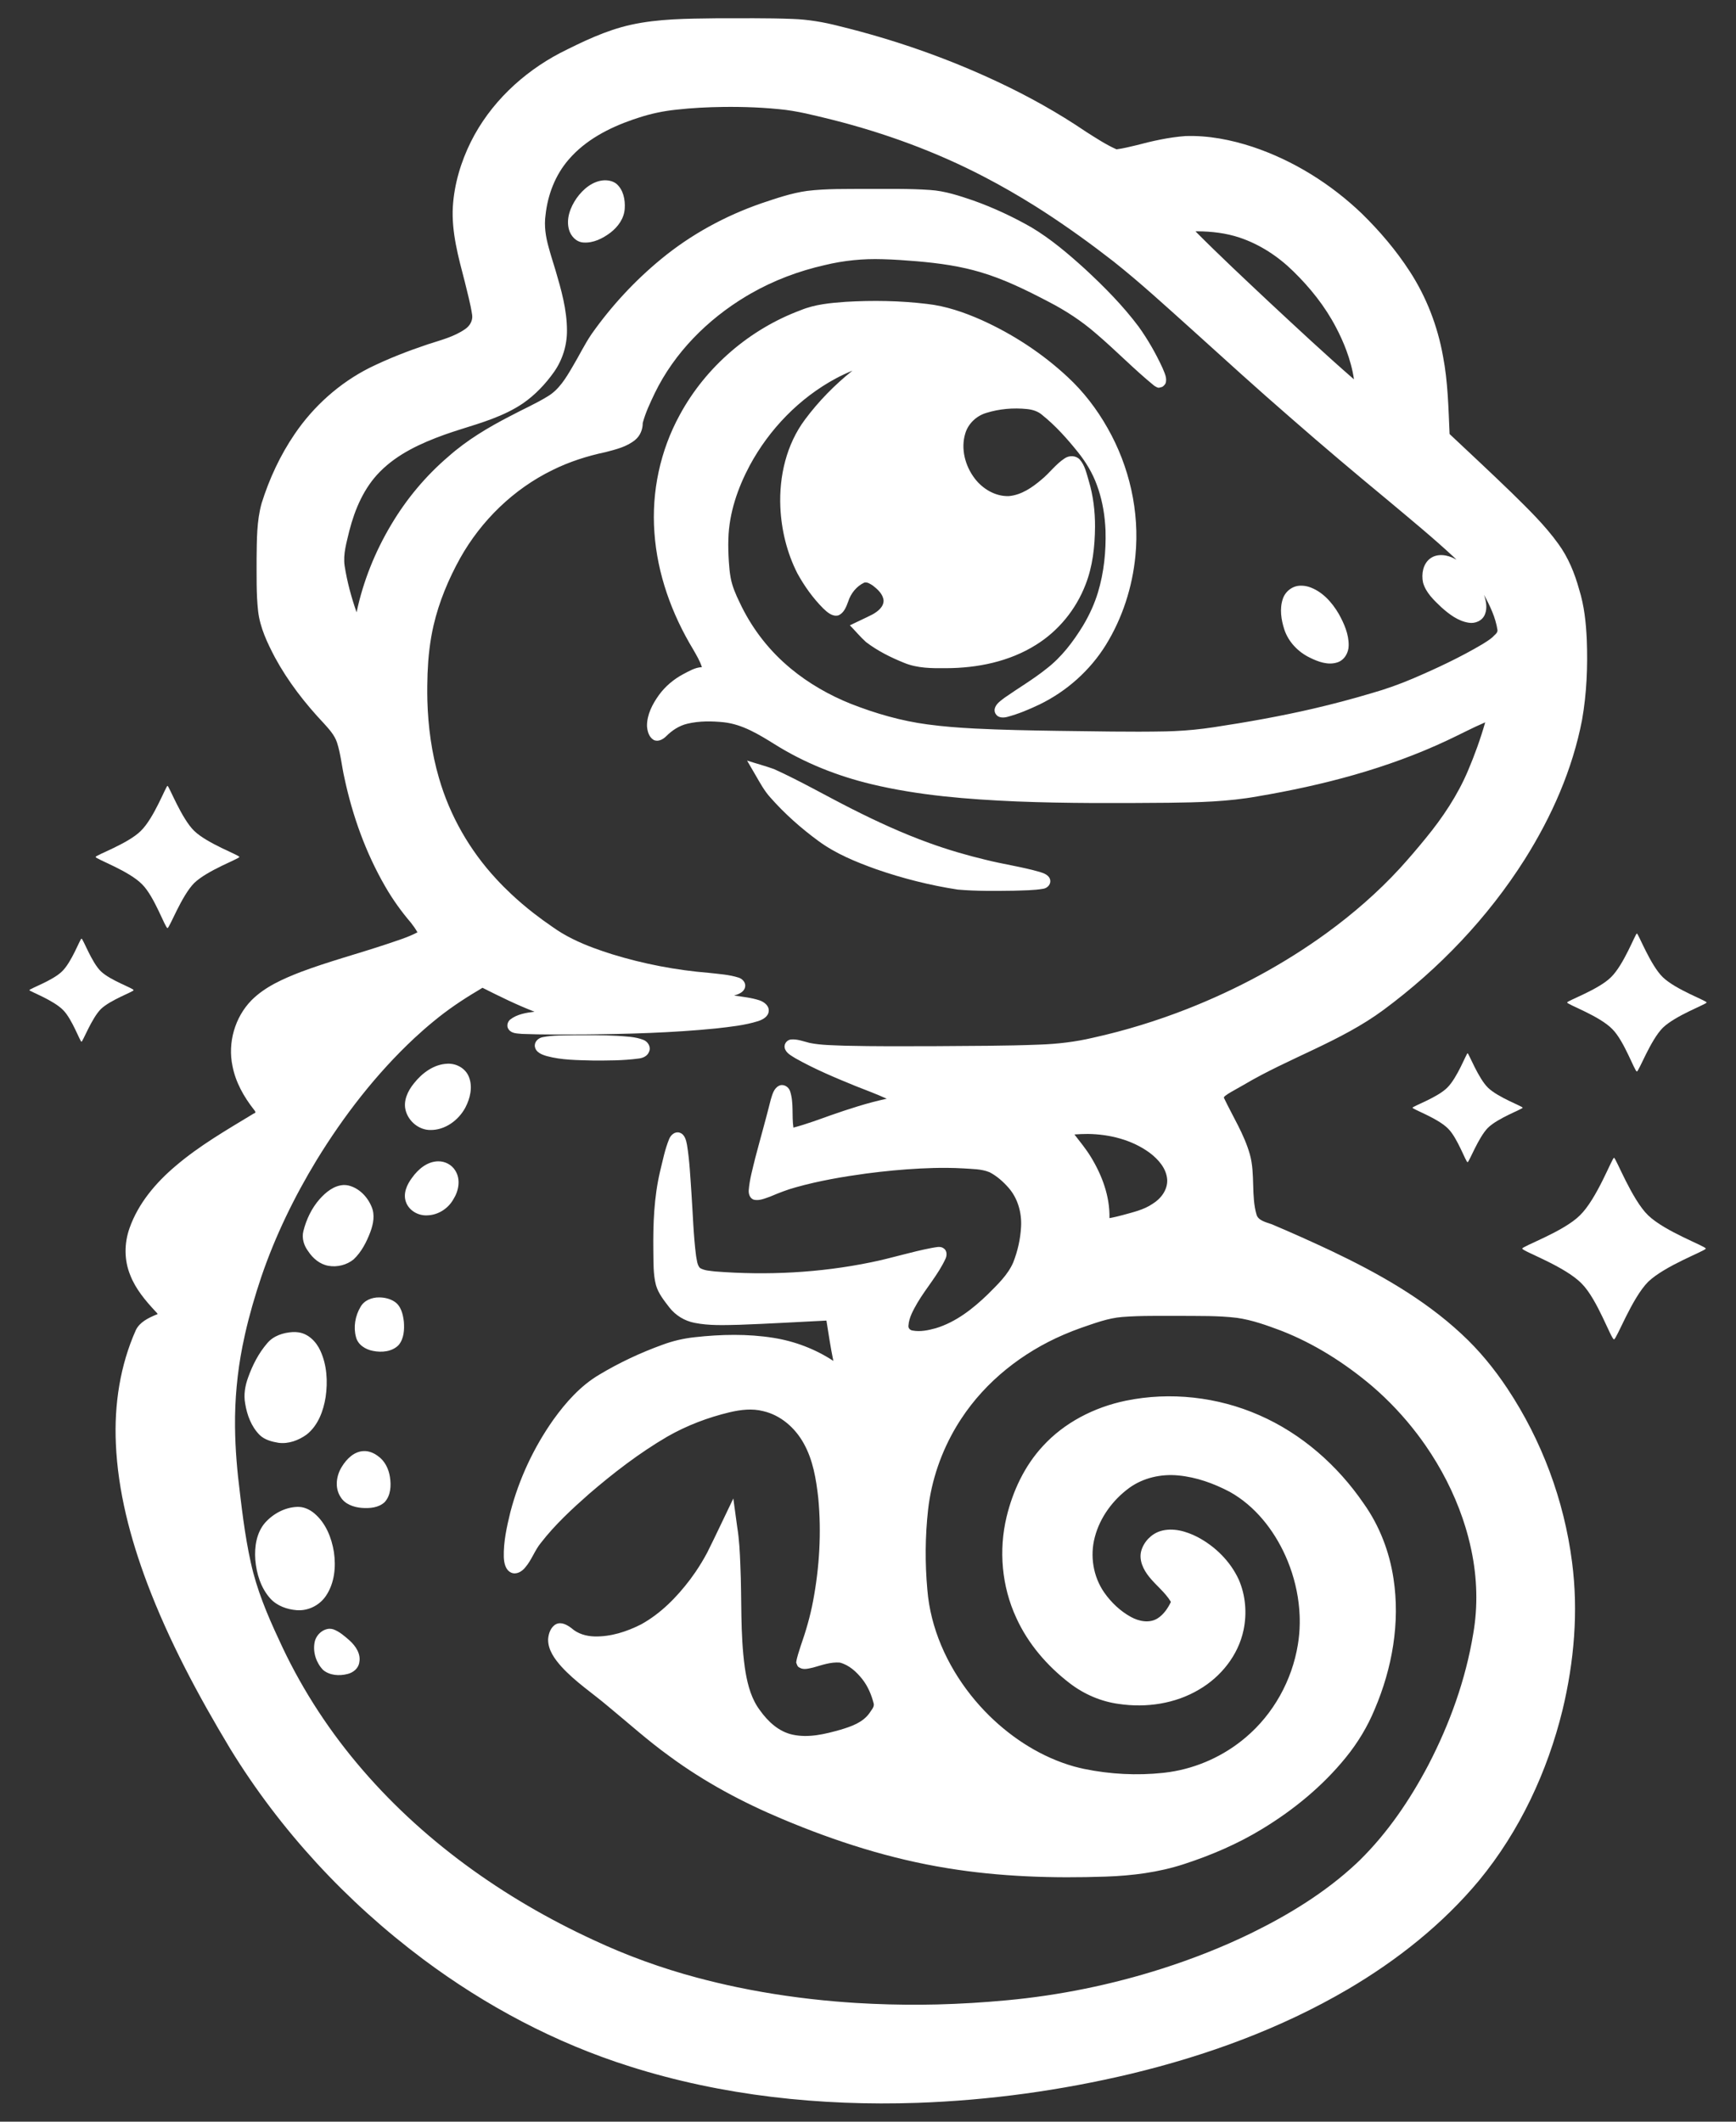 <?xml version="1.0" encoding="UTF-8" standalone="no"?>
<!-- Created with Inkscape (http://www.inkscape.org/) -->

<svg
   version="1.1"
   id="svg1"
   width="540"
   height="660"
   viewBox="0 0 540 660"
   sodipodi:docname="Plain_Chameleon.svg"
   inkscape:version="1.4 (86a8ad7, 2024-10-11)"
   xmlns:inkscape="http://www.inkscape.org/namespaces/inkscape"
   xmlns:sodipodi="http://sodipodi.sourceforge.net/DTD/sodipodi-0.dtd"
   xmlns="http://www.w3.org/2000/svg"
   xmlns:svg="http://www.w3.org/2000/svg">
  <rect x="0" y="0" width="540" height="660" fill="#333333" stroke="none"/>
  <sodipodi:namedview
     id="namedview1"
     pagecolor="#505050"
     bordercolor="#eeeeee"
     borderopacity="1"
     inkscape:showpageshadow="0"
     inkscape:pageopacity="0"
     inkscape:pagecheckerboard="0"
     inkscape:deskcolor="#505050"
     inkscape:zoom="1.3767215"
     inkscape:cx="228.80445"
     inkscape:cy="324.32123"
     inkscape:window-width="1920"
     inkscape:window-height="1137"
     inkscape:window-x="1912"
     inkscape:window-y="-8"
     inkscape:window-maximized="1"
     inkscape:current-layer="svg1" />
  <defs
     id="defs1" />
  <g
     id="g2"
     transform="translate(35.948,5.679)">
    <g
       id="g1"
       transform="translate(-136.737,-44.264)">
      <path
         id="path1"
         style="fill:#ffffff;fill-opacity:1;stroke-width:0.795"
         d="m 323.401,44.279 c -8.824,0.122 -17.748,0.11 -26.408,2.025 -7.76,1.721 -14.962,5.228 -22.016,8.789 -11.709,6.155 -21.795,15.71 -27.724,27.612 -3.111,6.278 -5.165,13.144 -5.601,20.153 -0.454,7.951 1.718,15.714 3.703,23.331 0.812,3.448 1.795,6.87 2.299,10.38 0.249,1.747 -0.733,3.408 -2.149,4.368 -3.464,2.429 -7.647,3.448 -11.614,4.747 -6.205,2.081 -12.329,4.452 -18.203,7.347 -9.32,4.714 -17.332,11.888 -23.2,20.515 -4.517,6.607 -7.928,13.948 -10.317,21.577 -1.561,5.571 -1.484,11.417 -1.566,17.154 0.025,5.472 -0.132,10.966 0.47,16.414 0.595,5.129 2.859,9.867 5.231,14.386 4.079,7.526 9.374,14.332 15.239,20.545 1.507,1.678 3.291,3.586 4.054,5.885 1.181,3.623 1.493,7.452 2.346,11.154 2.519,11.784 6.645,23.284 12.695,33.727 2.298,3.993 4.993,7.748 7.987,11.248 0.736,0.942 1.44,1.917 2.009,2.97 -3.072,1.62 -6.435,2.591 -9.708,3.72 -8.837,2.949 -17.863,5.328 -26.587,8.61 -5.483,2.134 -11.078,4.56 -15.301,8.783 -5.212,5.297 -7.466,13.265 -5.924,20.522 0.961,4.967 3.495,9.477 6.586,13.426 0.379,0.502 0.96,1.071 0.024,1.302 -8.345,5.061 -16.868,9.956 -24.314,16.321 -6.164,5.212 -11.614,11.624 -14.326,19.328 -1.675,4.709 -1.693,10.023 0.231,14.662 1.68,4.317 4.717,7.899 7.836,11.25 0.359,0.422 1.097,0.92 0.152,1.037 -2.397,1.022 -5.026,2.28 -6.239,4.731 -4.944,11.04 -6.775,23.294 -6.238,35.329 0.634,14.849 4.472,29.384 9.663,43.249 6.807,18.074 15.968,35.16 25.903,51.687 15.566,25.398 36.172,47.632 60.007,65.467 19.428,14.52 41.151,26.074 64.311,33.37 28.805,9.146 59.271,12.344 89.404,11.322 22.391,-0.778 44.697,-3.852 66.49,-9.044 23.531,-5.667 46.558,-14.038 67.48,-26.311 15.279,-8.994 29.419,-20.168 40.789,-33.831 12.623,-15.345 21.238,-33.775 25.957,-53.024 3.608,-15.01 4.969,-30.669 2.959,-46.017 -2.473,-19.215 -9.407,-37.853 -20.124,-53.995 -4.093,-6.161 -8.805,-11.928 -14.249,-16.947 -11.809,-10.995 -26.034,-18.961 -40.52,-25.857 -6.119,-2.881 -12.294,-5.65 -18.524,-8.284 -1.771,-0.623 -4.172,-1.147 -4.71,-2.942 -1.739,-5.796 -0.397,-12.644 -2.065,-18.683 -1.728,-6.256 -5.321,-11.84 -8.098,-17.706 -0.291,-0.615 4.032,-2.767 6.134,-4.015 14.154,-8.406 30.247,-13.508 43.524,-23.337 17.306,-12.811 32.431,-28.671 43.954,-46.886 8.349,-13.269 14.825,-27.884 17.795,-43.331 1.444,-8.206 1.782,-16.58 1.468,-24.895 -0.237,-5.284 -0.783,-10.6 -2.376,-15.668 -1.383,-5.022 -3.377,-9.931 -6.46,-14.162 -4.225,-5.882 -9.466,-10.929 -14.61,-15.993 -6.34,-6.141 -12.8,-12.151 -19.231,-18.196 -0.362,-8.087 -0.512,-16.226 -2.048,-24.2 -1.676,-9.358 -5.151,-18.402 -10.337,-26.379 -4.248,-6.57 -9.362,-12.56 -14.946,-18.03 -9.635,-9.207 -21.218,-16.458 -33.872,-20.703 -6.758,-2.227 -13.875,-3.623 -21.013,-3.373 -5.171,0.384 -10.244,1.535 -15.245,2.861 -2.038,0.472 -4.076,1.006 -6.151,1.265 -3.308,-1.473 -6.344,-3.487 -9.4,-5.415 -8.758,-5.95 -18.032,-11.119 -27.616,-15.611 -15.802,-7.423 -32.369,-13.189 -49.328,-17.324 -4.745,-1.237 -9.606,-2.052 -14.513,-2.216 -7.938,-0.307 -15.887,-0.186 -23.829,-0.196 z m 4.558,27.556 c 3.382,0.003 6.628,0.091 10.003,0.291 1.609,0.103 3.518,0.246 5.118,0.416 5.687,0.501 11.218,1.985 16.747,3.332 16.29,4.125 32.18,9.939 47.089,17.716 5.411,2.811 10.695,5.862 15.862,9.1 0.781,0.495 1.876,1.191 2.659,1.696 7.469,4.846 14.671,10.043 21.683,15.501 8.374,6.641 16.203,13.852 24.148,20.973 10.348,9.354 20.66,18.75 31.207,27.881 9.875,8.638 19.902,17.101 30.016,25.458 6.955,5.843 13.995,11.598 20.644,17.791 0.38,0.362 1.111,0.981 0.226,0.437 -2.331,-1.266 -5.48,-1.79 -7.736,-0.084 -2.218,1.69 -2.729,4.831 -2.191,7.422 0.863,3.176 3.378,5.508 5.683,7.704 2.436,2.177 5.21,4.314 8.523,4.826 2.034,0.362 4.341,-0.649 5.072,-2.663 0.776,-1.937 0.338,-4.106 -0.306,-6.016 1.872,3.45 3.613,7.07 4.196,10.987 0.048,0.983 -0.997,1.529 -1.554,2.2 -0.931,0.814 -2.181,1.579 -3.105,2.153 -6.932,4.104 -14.242,7.533 -21.643,10.698 -4.232,1.808 -8.574,3.346 -13.001,4.601 -5.937,1.775 -11.932,3.354 -17.966,4.762 -10.142,2.352 -20.601,4.215 -30.937,5.78 -4.088,0.621 -8.206,1.039 -12.337,1.214 -0.707,0.028 -1.746,0.061 -2.581,0.09 -11.275,0.23 -22.553,-0.047 -33.828,-0.168 -8.601,-0.131 -17.112,-0.29 -25.688,-0.719 -4.867,-0.255 -9.797,-0.626 -14.558,-1.272 -8.243,-1.079 -16.281,-3.41 -24.007,-6.442 -6.691,-2.692 -13.029,-6.317 -18.596,-10.916 -0.275,-0.246 -0.915,-0.766 -1.321,-1.132 -6.198,-5.393 -11.197,-12.12 -14.661,-19.565 -1.127,-2.299 -2.264,-4.914 -2.743,-7.552 -0.321,-1.723 -0.466,-3.461 -0.571,-5.127 -0.144,-2.24 -0.23,-4.707 -0.141,-7.038 0.221,-8.007 2.904,-15.762 6.637,-22.78 6.104,-11.32 15.438,-20.971 26.787,-27.081 1.677,-0.893 3.398,-1.706 5.159,-2.42 -5.512,4.412 -10.505,9.5 -14.724,15.165 -5.817,7.763 -8.113,17.71 -7.695,27.294 0.328,7.123 2.055,14.226 5.295,20.591 2.178,3.966 4.844,7.695 8.038,10.906 1.244,1.183 2.819,2.628 4.677,2.178 1.758,-0.698 2.485,-2.652 3.09,-4.296 0.792,-2.514 2.593,-4.787 5.006,-5.907 0.95,-0.25 1.875,0.426 2.645,0.904 1.502,1.17 3.157,2.629 3.36,4.641 0.037,2.031 -1.798,3.415 -3.394,4.325 -2.336,1.192 -4.731,2.268 -7.09,3.415 1.684,1.713 3.215,3.587 5.002,5.193 3.58,2.74 7.657,4.779 11.827,6.459 4.149,1.731 8.718,1.728 13.136,1.682 9.702,-0.029 19.64,-2.04 27.935,-7.258 6.986,-4.333 12.425,-11.021 15.383,-18.679 2.254,-5.707 2.924,-11.911 2.975,-18.006 0.027,-4.861 -0.561,-9.736 -1.966,-14.398 -0.685,-2.259 -1.162,-4.737 -2.774,-6.553 -1.193,-1.298 -3.248,-1.348 -4.668,-0.399 -2.76,1.782 -4.69,4.534 -7.215,6.603 -2.898,2.474 -6.269,4.817 -10.175,5.159 -4.178,0.156 -8.139,-2.219 -10.621,-5.476 -2.992,-3.919 -4.413,-9.282 -2.923,-14.075 0.924,-3.022 3.451,-5.395 6.455,-6.306 4.091,-1.285 8.466,-1.66 12.725,-1.221 1.704,0.173 3.408,0.684 4.716,1.835 4.169,3.345 7.753,7.361 11.09,11.52 2.502,3.114 4.601,6.57 5.951,10.341 0.152,0.434 0.346,0.954 0.525,1.507 0.627,1.951 1.114,3.969 1.448,5.905 0.385,2.161 0.608,4.542 0.697,6.615 0.186,6.528 -0.473,13.131 -2.378,19.394 -0.518,1.673 -1.113,3.27 -1.842,4.921 -0.819,1.856 -1.793,3.694 -2.785,5.354 -3.069,5.009 -6.68,9.791 -11.372,13.393 -4.115,3.308 -8.687,5.972 -12.999,8.999 -1.225,0.963 -2.786,1.915 -3.114,3.551 -0.068,0.598 0.033,1.152 0.41,1.635 0.747,1.118 2.314,1.115 3.501,0.801 3.478,-0.916 6.813,-2.327 10.054,-3.873 8.428,-4.096 15.7,-10.559 20.638,-18.533 5.16,-8.37 8.248,-17.977 9.189,-27.752 1.328,-13.709 -1.863,-27.736 -8.661,-39.687 -3.33,-5.903 -7.495,-11.348 -12.481,-15.951 -7.861,-7.311 -16.97,-13.27 -26.753,-17.68 -5.408,-2.391 -11.074,-4.353 -16.979,-5 -8.377,-1.011 -16.852,-1.14 -25.271,-0.645 -4.734,0.344 -9.563,0.772 -13.993,2.605 -15.871,5.905 -29.522,17.632 -37.59,32.538 -6.095,11.104 -8.832,23.982 -7.897,36.606 0.886,12.9 5.4,25.371 12.062,36.389 1.007,1.777 2.094,3.544 2.71,5.503 -2.119,0.068 -3.996,1.24 -5.83,2.187 -2.947,1.577 -5.565,3.767 -7.531,6.479 -2.018,2.801 -3.741,6.086 -3.718,9.621 0.094,1.619 0.604,3.497 2.096,4.363 1.393,0.674 2.881,-0.189 3.879,-1.164 1.82,-1.833 4.052,-3.298 6.59,-3.894 3.699,-0.879 7.564,-0.839 11.325,-0.449 5.852,0.642 10.964,3.824 15.856,6.863 9.226,5.784 19.466,9.849 30.039,12.385 14.767,3.545 29.975,4.721 45.109,5.38 15.791,0.631 31.599,0.543 47.399,0.414 9.198,-0.116 18.443,-0.339 27.52,-1.973 20.326,-3.435 40.499,-8.674 59.207,-17.474 3.914,-1.835 7.734,-3.871 11.71,-5.572 -1.459,5.128 -3.274,10.157 -5.362,15.063 -3.242,7.65 -7.899,14.613 -13.159,21.014 -2.596,3.186 -5.345,6.409 -8.065,9.387 -6.8,7.39 -14.582,14.149 -22.77,20.106 -13.28,9.652 -27.889,17.502 -43.204,23.532 -9.451,3.716 -19.439,6.809 -29.478,9.017 -5.424,1.285 -10.978,1.928 -16.544,2.128 -10.652,0.429 -21.408,0.395 -32.114,0.485 -9.499,0.036 -19.086,0.087 -28.529,-0.141 -3.643,-0.158 -7.328,-0.145 -10.915,-0.869 -1.912,-0.464 -3.839,-1.257 -5.836,-1.066 -1.201,0.145 -2.145,1.321 -1.938,2.525 0.325,1.683 2.062,2.484 3.374,3.332 6.016,3.391 12.402,6.064 18.791,8.662 3.211,1.268 6.452,2.466 9.592,3.906 -5.955,1.274 -11.753,3.174 -17.497,5.176 -1.816,0.642 -3.584,1.301 -5.345,1.899 -2.042,0.696 -4.095,1.368 -6.184,1.909 -0.561,-3.755 0.169,-7.673 -1.037,-11.329 -0.441,-1.365 -2.03,-2.353 -3.403,-1.709 -1.669,0.783 -2.127,2.783 -2.623,4.395 -1.515,6.098 -3.227,12.034 -4.821,18.133 -0.791,3.305 -1.753,6.603 -2.017,10.004 -0.08,1.172 0.371,2.521 1.573,2.93 1.748,0.42 3.479,-0.425 5.11,-0.965 2.629,-1.115 5.286,-2.174 8.048,-2.914 7.143,-2.002 14.578,-3.278 21.854,-4.265 5.594,-0.736 11.263,-1.279 16.833,-1.562 2.769,-0.137 5.418,-0.214 8.213,-0.192 1.74,0.011 3.472,0.064 5.127,0.163 2.737,0.207 5.596,0.129 8.173,1.198 2.26,1.179 4.211,2.915 5.888,4.821 2.887,3.293 4.134,7.771 3.899,12.098 -0.192,3.812 -1.051,7.596 -2.445,11.145 -1.7,3.925 -4.91,6.889 -7.866,9.874 -4.646,4.502 -9.936,8.667 -16.211,10.577 -2.327,0.638 -4.8,1.177 -7.208,0.726 -0.784,-0.085 -1.425,-0.744 -1.298,-1.56 0.175,-2.588 1.561,-4.894 2.806,-7.103 2.754,-4.646 6.43,-8.732 8.71,-13.659 0.504,-1.053 0.5,-2.562 -0.564,-3.246 -1.059,-0.807 -2.482,-0.296 -3.682,-0.135 -6.405,1.204 -12.546,3.193 -18.922,4.474 -15.914,3.273 -32.297,4.118 -48.484,2.85 -1.595,-0.215 -3.329,-0.233 -4.737,-1.095 -0.892,-0.998 -0.931,-2.459 -1.19,-3.717 -0.843,-6.504 -0.989,-13.072 -1.448,-19.609 -0.351,-4.99 -0.57,-10.005 -1.375,-14.948 -0.271,-1.477 -0.711,-3.358 -2.359,-3.824 -1.431,-0.396 -2.722,0.746 -3.204,2.017 -1.321,3.21 -1.973,6.645 -2.807,10.003 -1.91,8.091 -2.207,16.446 -2.109,24.726 0.075,3.57 -0.085,7.213 0.823,10.697 0.755,2.634 2.531,4.803 4.167,6.943 1.929,2.47 4.739,4.195 7.817,4.785 4.575,0.926 9.28,0.71 13.92,0.608 9.045,-0.318 18.08,-0.867 27.119,-1.309 0.681,4.186 1.279,8.387 2.152,12.539 -5.61,-3.676 -12.001,-6.119 -18.624,-7.167 -8.074,-1.288 -16.322,-1.103 -24.428,-0.207 -3.453,0.363 -6.852,1.149 -10.106,2.361 -6.856,2.479 -13.493,5.595 -19.743,9.351 -5.762,3.43 -10.296,8.543 -14.177,13.936 -6.129,8.679 -10.699,18.47 -13.386,28.75 -1.116,4.585 -2.172,9.268 -2.042,14.015 0.075,1.787 0.474,3.987 2.276,4.823 1.643,0.725 3.392,-0.345 4.399,-1.626 2.009,-2.323 2.938,-5.32 4.896,-7.679 4.344,-5.602 9.576,-10.438 14.876,-15.117 7.658,-6.596 15.709,-12.8 24.447,-17.907 6.036,-3.446 12.605,-5.941 19.36,-7.552 3.404,-0.799 6.991,-1.239 10.426,-0.354 5.449,1.249 9.956,5.222 12.616,10.048 2.902,5.187 3.868,11.169 4.519,17 1.016,10.666 0.377,21.471 -1.607,31.992 -0.893,4.789 -2.263,9.471 -3.877,14.063 -0.507,1.684 -1.15,3.343 -1.387,5.094 0.248,0.608 0.351,1.328 1.043,1.588 1.281,0.808 2.889,0.254 4.26,-0.027 2.694,-0.749 5.417,-1.765 8.261,-1.541 2.899,0.744 5.218,2.899 7.029,5.195 1.745,2.231 2.856,4.908 3.54,7.638 0.166,1.109 -0.793,1.966 -1.31,2.848 -2.089,2.983 -5.698,4.207 -9.034,5.208 -4.807,1.363 -9.914,2.626 -14.906,1.535 -4.308,-0.922 -7.687,-4.099 -10.165,-7.589 -2.565,-3.388 -3.726,-7.582 -4.445,-11.708 -0.073,-0.481 -0.181,-1.075 -0.257,-1.645 -1.457,-10.514 -0.896,-21.156 -1.382,-31.73 -0.148,-4.009 -0.338,-8.025 -0.987,-11.991 -0.399,-2.935 -0.799,-5.87 -1.198,-8.805 -2.712,5.595 -5.324,11.241 -8.105,16.802 -1.114,2.098 -2.345,4.132 -3.682,6.096 -0.44,0.649 -1.069,1.534 -1.611,2.257 -4.18,5.54 -9.177,10.643 -15.301,14.016 -4.463,2.264 -9.416,3.867 -14.467,3.746 -2.561,-0.064 -5.175,-0.799 -7.122,-2.527 -1.345,-1.027 -3.164,-2.119 -4.869,-1.286 -1.643,0.892 -2.33,2.895 -2.453,4.665 -0.072,3.356 2.061,6.222 4.199,8.604 4.304,4.708 9.678,8.222 14.511,12.337 6.335,5.218 12.443,10.727 19.114,15.523 10.815,7.965 22.731,14.341 35.107,19.516 16.484,6.943 33.657,12.432 51.346,15.269 16.255,2.662 32.789,3.173 49.228,2.607 8.187,-0.283 16.402,-1.322 24.215,-3.865 8.511,-2.77 16.803,-6.315 24.452,-10.988 9.746,-5.925 18.714,-13.275 25.919,-22.15 3.727,-4.562 6.805,-9.65 9.046,-15.101 5.428,-12.716 7.93,-26.9 5.82,-40.647 -1.265,-8.33 -4.359,-16.408 -9.252,-23.287 -8.104,-11.852 -19.299,-21.737 -32.51,-27.502 -12.938,-5.689 -27.653,-7.348 -41.508,-4.498 -9.743,2.02 -19.071,6.752 -25.822,14.152 -5.664,6.122 -9.306,13.904 -11.253,21.962 -2.504,10.414 -1.509,21.661 2.998,31.396 3.67,8.1 9.644,15.015 16.669,20.402 4.429,3.394 9.71,5.678 15.251,6.416 8.516,1.268 17.552,-0.052 25,-4.502 6.8,-3.979 12.147,-10.674 13.783,-18.456 1.114,-5.243 0.643,-10.865 -1.512,-15.786 -2.63,-5.661 -7.307,-10.282 -12.804,-13.181 -3.501,-1.794 -7.665,-3.017 -11.557,-1.835 -2.815,0.881 -5.112,3.279 -5.934,6.101 -0.808,2.937 0.656,5.901 2.471,8.142 2.143,2.682 4.974,4.791 6.745,7.772 -0.943,1.983 -2.25,3.916 -4.127,5.12 -2.547,1.603 -5.815,0.937 -8.305,-0.435 -3.299,-1.811 -6.111,-4.478 -8.271,-7.547 -3.486,-4.972 -4.529,-11.484 -2.954,-17.329 1.617,-6.145 5.613,-11.54 10.708,-15.273 4.374,-3.164 9.939,-4.391 15.27,-3.869 5.622,0.53 11.036,2.489 16.007,5.11 7.841,4.386 13.651,11.779 17.299,19.885 0.539,1.199 0.956,2.244 1.418,3.503 1.75,4.826 2.787,9.916 2.998,15.048 0.027,0.668 0.047,1.66 0.033,2.458 -0.018,2.199 -0.244,4.597 -0.585,6.638 -1.818,11.111 -7.595,21.558 -16.21,28.837 -6.709,5.712 -15.038,9.506 -23.756,10.792 -0.469,0.06 -1.307,0.181 -1.919,0.245 -8.187,0.867 -16.515,0.437 -24.578,-1.222 -1.068,-0.231 -2.034,-0.459 -3.143,-0.761 -9.943,-2.808 -18.928,-8.509 -26.286,-15.698 -2.115,-2.078 -4.119,-4.313 -5.907,-6.583 -7.385,-9.356 -12.481,-20.732 -13.451,-32.684 -0.751,-8.275 -0.69,-16.633 0.225,-24.892 1.031,-9.162 4.113,-18.073 8.845,-25.979 0.398,-0.661 0.963,-1.576 1.46,-2.316 7.647,-11.674 19.049,-20.639 31.813,-26.138 1.817,-0.79 3.698,-1.527 5.427,-2.134 4.119,-1.405 8.418,-3.068 12.874,-3.405 6.004,-0.481 12.035,-0.294 18.052,-0.341 5.863,0.058 11.754,-0.104 17.585,0.61 4.742,0.664 9.276,2.315 13.74,3.986 10.36,4.036 19.858,10.087 28.328,17.251 5.182,4.457 9.894,9.46 14.031,14.901 0.814,1.064 1.744,2.348 2.562,3.527 4.848,7 8.785,14.641 11.552,22.698 0.252,0.735 0.586,1.768 0.85,2.623 0.279,0.915 0.626,2.101 0.893,3.132 0.379,1.424 0.719,2.891 0.998,4.235 1.788,8.524 2.063,17.382 0.557,25.972 -2.356,14.263 -7.321,28.027 -13.98,40.831 -5.671,10.75 -12.576,20.961 -21.255,29.519 -0.341,0.335 -0.822,0.798 -1.211,1.158 -9.582,8.922 -20.864,15.822 -32.579,21.569 -8.945,4.356 -18.263,8.009 -27.691,11.025 -15.684,5.009 -32.025,8.363 -48.473,9.872 -7.158,0.674 -14.338,1.105 -21.525,1.29 -1.446,0.018 -3.134,0.062 -4.674,0.074 -6.874,0.061 -13.749,-0.128 -20.611,-0.54 -2.07,-0.137 -4.345,-0.298 -6.492,-0.483 -10.177,-0.873 -20.38,-2.32 -30.371,-4.4 -4.167,-0.869 -8.456,-1.885 -12.565,-2.987 -11.064,-2.955 -21.873,-6.865 -32.243,-11.728 -28.015,-12.935 -53.81,-31.303 -73.648,-55.075 -9.742,-11.646 -17.942,-24.587 -24.21,-38.42 -3.591,-7.673 -6.885,-15.553 -8.699,-23.858 -1.958,-8.793 -2.934,-17.763 -3.976,-26.699 -0.359,-3.423 -0.634,-6.854 -0.794,-10.292 -0.076,-1.687 -0.134,-3.596 -0.147,-5.372 -0.087,-8.352 0.687,-16.71 2.299,-24.906 0.228,-1.136 0.538,-2.64 0.798,-3.782 1.375,-6.094 3.093,-11.96 5.076,-17.87 4.335,-12.72 10.249,-24.872 17.222,-36.348 8.438,-13.767 18.523,-26.835 30.4,-37.924 1.949,-1.81 3.927,-3.545 5.939,-5.191 4.273,-3.543 8.877,-6.664 13.65,-9.491 0.528,-0.324 1.057,-0.648 1.585,-0.972 5.304,2.67 10.635,5.31 16.181,7.446 -2.614,0.319 -5.396,0.767 -7.537,2.416 -0.908,0.741 -1.237,2.192 -0.466,3.133 0.936,1.297 2.742,1.207 4.174,1.359 6.442,0.259 12.893,0.166 19.34,0.162 13.653,-0.127 27.322,-0.506 40.914,-1.858 4.429,-0.512 8.915,-0.948 13.185,-2.295 1.457,-0.483 3.164,-1.43 3.251,-3.149 0.12,-1.67 -1.44,-2.801 -2.856,-3.302 -2.556,-0.838 -5.259,-1.111 -7.914,-1.482 1.365,-0.42 3.054,-1.043 3.404,-2.596 0.338,-1.341 -0.726,-2.588 -1.961,-2.979 -2.985,-0.97 -6.156,-1.127 -9.255,-1.492 -10.207,-0.83 -20.373,-2.779 -30.179,-5.804 -1.819,-0.576 -3.831,-1.242 -5.693,-1.946 -4.518,-1.676 -8.923,-3.739 -12.843,-6.568 -1.921,-1.302 -4.033,-2.847 -5.865,-4.273 -2.314,-1.802 -4.735,-3.854 -6.946,-5.934 -1.506,-1.407 -3.138,-3.04 -4.598,-4.631 -8.293,-8.914 -14.507,-19.76 -17.873,-31.468 -2.283,-7.815 -3.38,-15.944 -3.605,-24.073 -0.034,-1.417 -0.054,-3.075 -0.03,-4.586 0.017,-2.531 0.115,-5.062 0.297,-7.587 0.091,-1.206 0.232,-2.668 0.394,-3.968 0.307,-2.488 0.71,-4.837 1.277,-7.302 1.705,-7.319 4.632,-14.321 8.269,-20.881 6.575,-11.708 16.634,-21.501 28.732,-27.395 5.224,-2.596 10.818,-4.376 16.517,-5.579 3.208,-0.843 6.612,-1.646 9.215,-3.82 1.541,-1.28 2.336,-3.271 2.325,-5.25 0.857,-3.232 2.323,-6.269 3.749,-9.282 6.13,-12.604 16.407,-22.914 28.358,-30.092 0.342,-0.204 1.067,-0.623 1.555,-0.91 7.135,-4.083 14.907,-6.996 22.919,-8.811 5.884,-1.435 11.956,-2.042 18.008,-1.841 1.899,0.045 3.605,0.134 5.504,0.253 6.897,0.464 13.816,1.081 20.567,2.63 1.262,0.29 2.756,0.674 4.092,1.066 7.564,2.188 14.698,5.733 21.599,9.346 5.217,2.7 10.168,5.931 14.602,9.794 6.179,5.245 11.812,11.109 18.097,16.231 0.581,0.352 1.26,0.909 1.955,0.543 0.714,-0.049 1.208,-0.582 1.573,-1.14 0.677,-1.673 -0.307,-3.392 -0.913,-4.931 -2.066,-4.474 -4.524,-8.78 -7.394,-12.788 -4.902,-6.554 -10.691,-12.39 -16.681,-17.945 -5.223,-4.737 -10.629,-9.351 -16.7,-12.976 -5.76,-3.288 -11.799,-6.109 -18.047,-8.337 -4.388,-1.492 -8.842,-2.986 -13.502,-3.282 -6.6,-0.47 -13.224,-0.292 -19.835,-0.336 -6.132,0.054 -12.293,-0.12 -18.392,0.628 -4.879,0.675 -9.559,2.297 -14.211,3.857 -11.278,3.911 -21.923,9.708 -31.144,17.307 -8.21,6.749 -15.501,14.618 -21.631,23.298 -2.275,3.321 -3.996,6.978 -6.078,10.417 -1.983,3.378 -4.106,6.914 -7.55,8.992 -3.794,2.341 -7.821,4.08 -11.749,6.183 -6.801,3.506 -13.438,7.458 -19.18,12.557 -7.051,6.015 -13.067,13.216 -17.797,21.183 -5.036,8.432 -8.761,17.671 -10.785,27.289 -1.652,-4.702 -2.951,-9.543 -3.723,-14.468 -0.528,-3.687 0.636,-7.313 1.46,-10.865 1.733,-6.741 4.571,-13.428 9.555,-18.423 5.48,-5.551 12.745,-8.85 19.979,-11.468 1.678,-0.59 3.378,-1.164 4.993,-1.666 6.671,-2.094 13.553,-4.106 19.417,-8.058 3.84,-2.639 7.098,-6.08 9.776,-9.877 2.618,-3.749 4.021,-8.301 3.983,-12.873 -0.008,-6.42 -1.782,-12.666 -3.587,-18.773 -0.715,-2.347 -1.518,-4.844 -2.12,-7.113 -0.914,-3.243 -1.441,-6.645 -0.956,-10.008 0.674,-6.286 3.034,-12.469 7.214,-17.267 5.215,-6.076 12.551,-9.857 20.014,-12.435 0.383,-0.12 1.174,-0.386 1.713,-0.562 3.818,-1.266 7.77,-2.089 11.77,-2.501 4.864,-0.551 9.766,-0.786 14.606,-0.848 0.716,-0.012 1.432,-0.009 2.148,-0.014 z m -39.186,22.831 c -3.612,0.189 -6.615,2.741 -8.627,5.572 -1.923,2.772 -3.301,6.322 -2.387,9.706 0.55,2.05 2.241,3.926 4.452,4.074 3.088,0.248 6.039,-1.234 8.444,-3.045 2.384,-1.819 4.318,-4.491 4.468,-7.573 0.17,-2.728 -0.438,-5.818 -2.617,-7.661 -1.045,-0.818 -2.43,-1.099 -3.732,-1.073 z M 473.281,110.543 c 4.411,0.022 8.87,0.545 13.068,1.941 6.304,2.111 11.984,5.835 16.715,10.477 5.246,5.114 9.884,10.91 13.282,17.421 1.234,2.32 2.387,4.881 3.258,7.242 1.063,2.904 1.919,5.898 2.347,8.966 -9.035,-7.858 -17.783,-16.039 -26.545,-24.197 -7.656,-7.196 -15.337,-14.373 -22.745,-21.826 0.206,-0.007 0.413,-0.016 0.619,-0.022 z m 32.052,110.234 c -2.503,8.5e-4 -4.777,1.791 -5.527,4.152 -1.022,3.068 -0.495,6.427 0.472,9.438 1.276,3.905 4.324,7.053 7.993,8.817 2.569,1.263 5.576,2.379 8.436,1.478 2.249,-0.675 3.593,-3.013 3.601,-5.279 0.059,-3.511 -1.418,-6.839 -3.09,-9.85 -2.13,-3.64 -5.192,-7.061 -9.308,-8.399 -0.834,-0.247 -1.705,-0.389 -2.577,-0.358 z m -169.507,58.962 c 1.396,2.412 2.729,4.888 4.62,6.96 4.45,5.047 9.523,9.534 14.943,13.512 5.386,3.954 11.637,6.499 17.884,8.745 8.266,2.877 16.793,5.031 25.445,6.358 5.789,0.506 11.612,0.431 17.418,0.349 3.087,-0.115 6.205,-0.085 9.256,-0.621 1.209,-0.227 2.259,-1.322 2.09,-2.598 -0.219,-1.562 -1.877,-2.205 -3.208,-2.604 -5.574,-1.614 -11.343,-2.399 -16.965,-3.82 -5.794,-1.376 -11.766,-3.131 -17.484,-5.208 -8.258,-2.978 -16.273,-6.668 -24.056,-10.608 -8.082,-4.085 -15.937,-8.625 -24.187,-12.371 -2.764,-0.996 -5.613,-1.748 -8.41,-2.648 0.884,1.517 1.769,3.035 2.653,4.552 z m -56.231,80.871 c -3.334,0.095 -6.715,-0.054 -10.001,0.607 -1.378,0.252 -2.682,1.487 -2.42,2.974 0.299,1.785 2.216,2.491 3.749,2.927 4.608,1.242 9.426,1.233 14.163,1.364 4.746,0.016 9.518,0.034 14.23,-0.6 1.375,-0.128 2.861,-0.734 3.365,-2.129 0.689,-1.48 -0.346,-3.183 -1.793,-3.708 -2.565,-0.996 -5.372,-1.038 -8.084,-1.239 -4.399,-0.231 -8.806,-0.213 -13.21,-0.196 z m -39.608,8.865 c -4.239,0.149 -7.908,2.903 -10.448,6.122 -1.91,2.347 -3.417,5.49 -2.528,8.559 0.949,3.328 4.137,5.954 7.649,5.939 4.587,0.066 8.757,-3.03 10.876,-6.963 1.499,-2.859 2.349,-6.388 1.132,-9.5 -1.02,-2.687 -3.87,-4.283 -6.681,-4.158 z m 199.176,21.85 c 6.778,0.087 13.731,1.816 19.254,5.871 2.661,2.019 5.179,4.817 5.437,8.299 0.193,3.16 -1.939,5.984 -4.537,7.564 -2.777,1.9 -6.113,2.609 -9.3,3.505 -1.364,0.358 -2.731,0.707 -4.121,0.947 0.157,-6.757 -2.295,-13.32 -5.774,-19.02 -1.509,-2.475 -3.354,-4.716 -5.125,-7.004 1.387,-0.087 2.775,-0.172 4.166,-0.161 z m -202.086,8.513 c -3.407,0.049 -6.225,2.462 -8.112,5.107 -1.57,2.088 -2.851,4.856 -1.927,7.48 0.912,2.691 3.773,4.353 6.552,4.225 3.387,-0.045 6.582,-2.063 8.226,-5.002 1.666,-2.606 2.33,-6.212 0.585,-8.945 -1.105,-1.823 -3.207,-2.904 -5.324,-2.865 z m -29.349,7.372 c -3.03,0.123 -5.553,2.2 -7.49,4.362 -2.505,2.83 -4.171,6.346 -5.085,9.995 -0.538,2.181 0.158,4.473 1.491,6.229 1.447,2.225 3.639,4.086 6.313,4.549 2.725,0.485 5.689,-0.253 7.836,-2.004 2.467,-2.328 4.039,-5.445 5.222,-8.583 0.906,-2.465 1.443,-5.277 0.361,-7.78 -1.27,-3.107 -3.909,-5.853 -7.249,-6.631 -0.46,-0.094 -0.929,-0.146 -1.399,-0.139 z m 11.001,34.966 c -2.276,-0.034 -4.713,0.923 -5.831,3.015 -1.624,2.76 -2.229,6.212 -1.375,9.322 0.597,2.398 2.94,3.854 5.241,4.291 2.732,0.564 5.989,0.291 8.028,-1.816 1.664,-1.99 1.812,-4.783 1.621,-7.261 -0.264,-2.316 -0.878,-4.957 -2.991,-6.285 -1.389,-0.885 -3.059,-1.263 -4.693,-1.266 z m -26.907,10.78 c -2.923,0.18 -5.989,1.148 -7.914,3.476 -2.675,3.09 -4.564,6.805 -5.936,10.636 -0.951,2.579 -1.423,5.379 -0.922,8.11 0.572,3.583 1.921,7.213 4.531,9.816 1.558,1.496 3.755,2.062 5.827,2.407 3.122,0.418 6.275,-0.766 8.779,-2.575 3.547,-2.817 5.203,-7.33 5.897,-11.674 0.692,-4.825 0.408,-9.948 -1.659,-14.423 -1.292,-2.827 -3.797,-5.364 -7.011,-5.714 -0.526,-0.075 -1.061,-0.075 -1.591,-0.058 z m 22.16,37.02 c -3.037,0.07 -5.383,2.452 -6.871,4.888 -1.724,2.755 -2.25,6.525 -0.408,9.355 1.361,2.307 4.109,3.229 6.642,3.434 2.435,0.177 5.194,-0.033 7.072,-1.77 1.938,-2.08 2.084,-5.186 1.661,-7.854 -0.387,-2.543 -1.605,-5.044 -3.766,-6.534 -1.241,-0.933 -2.758,-1.566 -4.331,-1.519 z m -20.757,17.36 c -3.807,0.142 -7.433,2.099 -9.955,4.904 -2.72,3.115 -3.346,7.494 -3.073,11.49 0.358,4.366 1.723,8.845 4.707,12.147 2.079,2.267 5.18,3.358 8.188,3.593 3.574,0.276 7.163,-1.532 9.127,-4.52 2.648,-3.953 3.11,-8.988 2.432,-13.596 -0.725,-4.48 -2.555,-9.037 -6.104,-12.016 -1.49,-1.243 -3.349,-2.09 -5.322,-2.002 z m 9.964,37.912 c -2.265,0.171 -4.194,2.122 -4.559,4.334 -0.544,3.028 0.537,6.299 2.673,8.492 2.059,1.719 5.033,1.888 7.545,1.255 1.781,-0.411 3.47,-1.756 3.706,-3.658 0.53,-2.639 -1.161,-5.081 -3.019,-6.775 -1.538,-1.34 -3.12,-2.759 -5.06,-3.473 -0.414,-0.124 -0.852,-0.192 -1.284,-0.175 z" />
    </g>
    <path
       d="m 38.516,260.899 c 0,0.531 -9.911,4.123 -14.034,8.087 -3.964,3.964 -7.703,14.023 -8.325,14.034 -0.704,0.012 -4.044,-9.752 -7.849,-13.558 -4.123,-4.281 -14.485,-7.91 -14.509,-8.563 -0.021,-0.566 10.069,-4.123 14.034,-8.087 4.123,-3.964 7.856,-14.047 8.325,-14.034 0.462,0.014 4.361,10.228 8.325,14.034 4.123,3.964 14.034,7.517 14.034,8.087 z"
       id="text1"
       style="fill:#ffffff;fill-opacity:1;stroke-width:11.417"
       aria-label="✦"
       sodipodi:nodetypes="scscscscs" />
    <path
       d="m 494.653,382.72 c 0,0.678 -12.652,5.263 -17.915,10.324 -5.061,5.061 -9.834,17.902 -10.628,17.915 -0.899,0.015 -5.162,-12.449 -10.02,-17.308 -5.263,-5.466 -18.492,-10.098 -18.522,-10.931 -0.027,-0.722 12.854,-5.263 17.915,-10.324 5.263,-5.061 10.029,-17.933 10.628,-17.915 0.589,0.017 5.567,13.057 10.628,17.915 5.263,5.061 17.915,9.596 17.915,10.324 z"
       id="text1-0"
       style="fill:#ffffff;fill-opacity:1;stroke-width:14.575"
       aria-label="✦"
       sodipodi:nodetypes="scscscscs" />
    <path
       d="m 437.688,338.904 c 0,0.407 -7.591,3.158 -10.749,6.194 -3.036,3.036 -5.9,10.741 -6.377,10.749 -0.54,0.009 -3.097,-7.47 -6.012,-10.385 -3.158,-3.279 -11.095,-6.059 -11.113,-6.559 -0.016,-0.433 7.713,-3.158 10.749,-6.194 3.158,-3.036 6.018,-10.76 6.377,-10.749 0.353,0.01 3.34,7.834 6.377,10.749 3.158,3.036 10.749,5.758 10.749,6.194 z"
       id="text1-0-2"
       style="fill:#ffffff;fill-opacity:1;stroke-width:8.745"
       aria-label="✦"
       sodipodi:nodetypes="scscscscs" />
    <path
       d="m 494.915,306.17 c 0,0.515 -9.615,4 -13.615,7.846 -3.846,3.846 -7.474,13.606 -8.077,13.615 -0.683,0.012 -3.923,-9.462 -7.615,-13.154 -4,-4.154 -14.054,-7.674 -14.077,-8.308 -0.02,-0.549 9.769,-4 13.616,-7.846 4,-3.846 7.622,-13.629 8.077,-13.615 0.448,0.013 4.231,9.923 8.077,13.615 4,3.846 13.615,7.293 13.615,7.846 z"
       id="text1-0-2-6"
       style="fill:#ffffff;fill-opacity:1;stroke-width:11.077"
       aria-label="✦"
       sodipodi:nodetypes="scscscscs" />
    <path
       d="m 5.61,302.341 c 0,0.462 -7.185,2.989 -10.174,5.863 -2.874,2.874 -5.632,10.163 -6.036,10.174 -0.419,0.011 -2.932,-7.07 -5.691,-9.829 -2.989,-3.104 -10.522,-5.88 -10.519,-6.208 0.005,-0.454 7.3,-2.989 10.174,-5.863 2.989,-2.874 5.62,-10.153 6.036,-10.174 0.475,-0.024 3.162,7.415 6.036,10.174 2.989,2.874 10.174,5.264 10.174,5.863 z"
       id="text1-9"
       style="fill:#ffffff;fill-opacity:1;stroke-width:11.417"
       aria-label="✦"
       sodipodi:nodetypes="scscscscs" />
  </g>
</svg>
